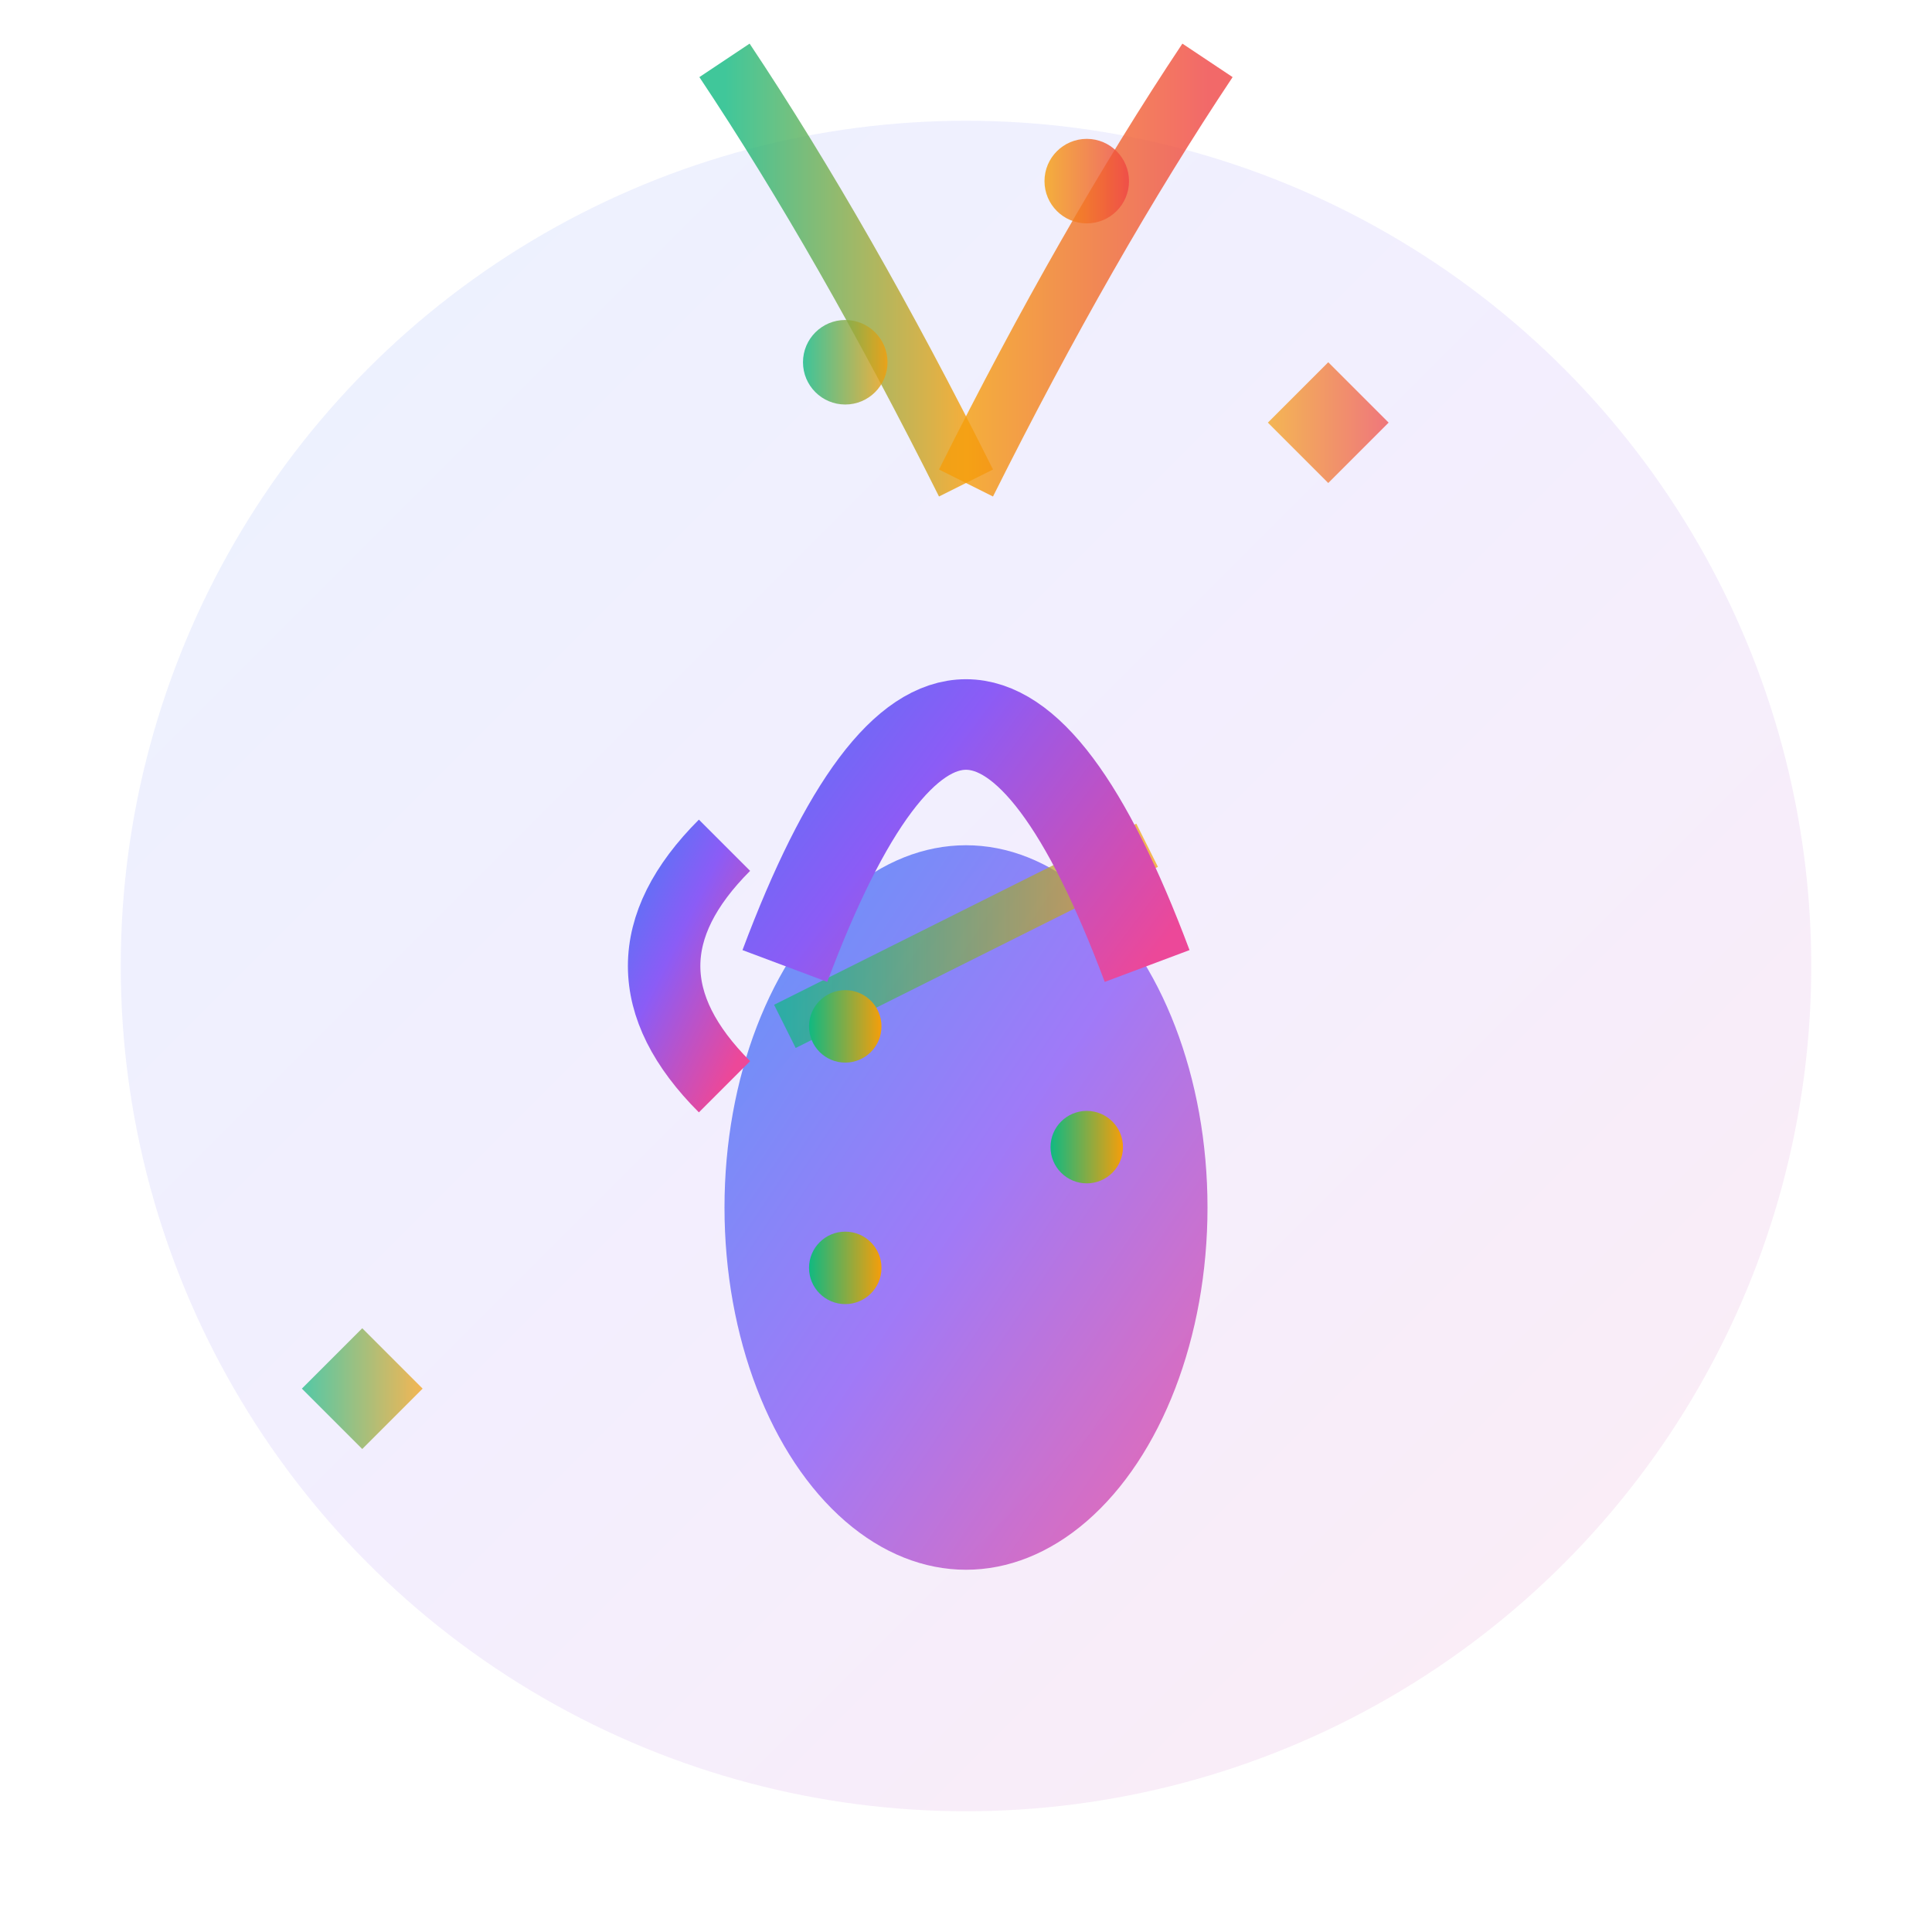 <svg width="32" height="32" viewBox="0 0 32 32" xmlns="http://www.w3.org/2000/svg">
  <defs>
    <linearGradient id="faviconLampGradient" x1="0%" y1="0%" x2="100%" y2="100%">
      <stop offset="0%" style="stop-color:#3B82F6;stop-opacity:1" />
      <stop offset="50%" style="stop-color:#8B5CF6;stop-opacity:1" />
      <stop offset="100%" style="stop-color:#EC4899;stop-opacity:1" />
    </linearGradient>
    
    <linearGradient id="faviconCircuitGradient" x1="0%" y1="0%" x2="100%" y2="0%">
      <stop offset="0%" style="stop-color:#10B981;stop-opacity:1" />
      <stop offset="100%" style="stop-color:#F59E0B;stop-opacity:1" />
    </linearGradient>
    
    <linearGradient id="faviconMagicGradient" x1="0%" y1="0%" x2="100%" y2="0%">
      <stop offset="0%" style="stop-color:#F59E0B;stop-opacity:1" />
      <stop offset="100%" style="stop-color:#EF4444;stop-opacity:1" />
    </linearGradient>
  </defs>
  
  <!-- Background circle -->
  <circle cx="16" cy="16" r="14" fill="url(#faviconLampGradient)" opacity="0.1"/>
  
  <!-- Circuit Genie Lamp -->
  <g transform="translate(16, 16)">
    <!-- Lamp body -->
    <ellipse cx="0" cy="4" rx="4" ry="6" fill="url(#faviconLampGradient)" opacity="0.8"/>
    
    <!-- Circuit lines -->
    <g stroke="url(#faviconCircuitGradient)" stroke-width="0.8" fill="none" opacity="0.7">
      <line x1="-3" y1="1" x2="3" y2="-2"/>
      <line x1="-3" y1="3" x2="3" y2="3"/>
      <line x1="-3" y1="5" x2="3" y2="5"/>
    </g>
    
    <!-- Circuit nodes -->
    <circle cx="-2" cy="1" r="0.6" fill="url(#faviconCircuitGradient)"/>
    <circle cx="2" cy="3" r="0.6" fill="url(#faviconCircuitGradient)"/>
    <circle cx="-2" cy="5" r="0.6" fill="url(#faviconCircuitGradient)"/>
    
    <!-- Lamp spout -->
    <path d="M-3,0 Q0,-8 3,0" stroke="url(#faviconLampGradient)" stroke-width="1.5" fill="none"/>
    
    <!-- Lamp handle -->
    <path d="M-4,2 Q-6,0 -4,-2" stroke="url(#faviconLampGradient)" stroke-width="1.2" fill="none"/>
    
    <!-- Magic smoke -->
    <path d="M0,-8 Q-2,-12 -4,-15" stroke="url(#faviconCircuitGradient)" stroke-width="1" fill="none" opacity="0.8"/>
    <path d="M0,-8 Q2,-12 4,-15" stroke="url(#faviconMagicGradient)" stroke-width="1" fill="none" opacity="0.8"/>
    
    <!-- Data points -->
    <circle cx="-2" cy="-10" r="0.7" fill="url(#faviconCircuitGradient)" opacity="0.8"/>
    <circle cx="2" cy="-13" r="0.7" fill="url(#faviconMagicGradient)" opacity="0.8"/>
  </g>
  
  <!-- Sparkles -->
  <path d="M22,6 L23,7 L22,8 L21,7 Z" fill="url(#faviconMagicGradient)" opacity="0.7"/>
  <path d="M6,22 L7,23 L6,24 L5,23 Z" fill="url(#faviconCircuitGradient)" opacity="0.7"/>
</svg>